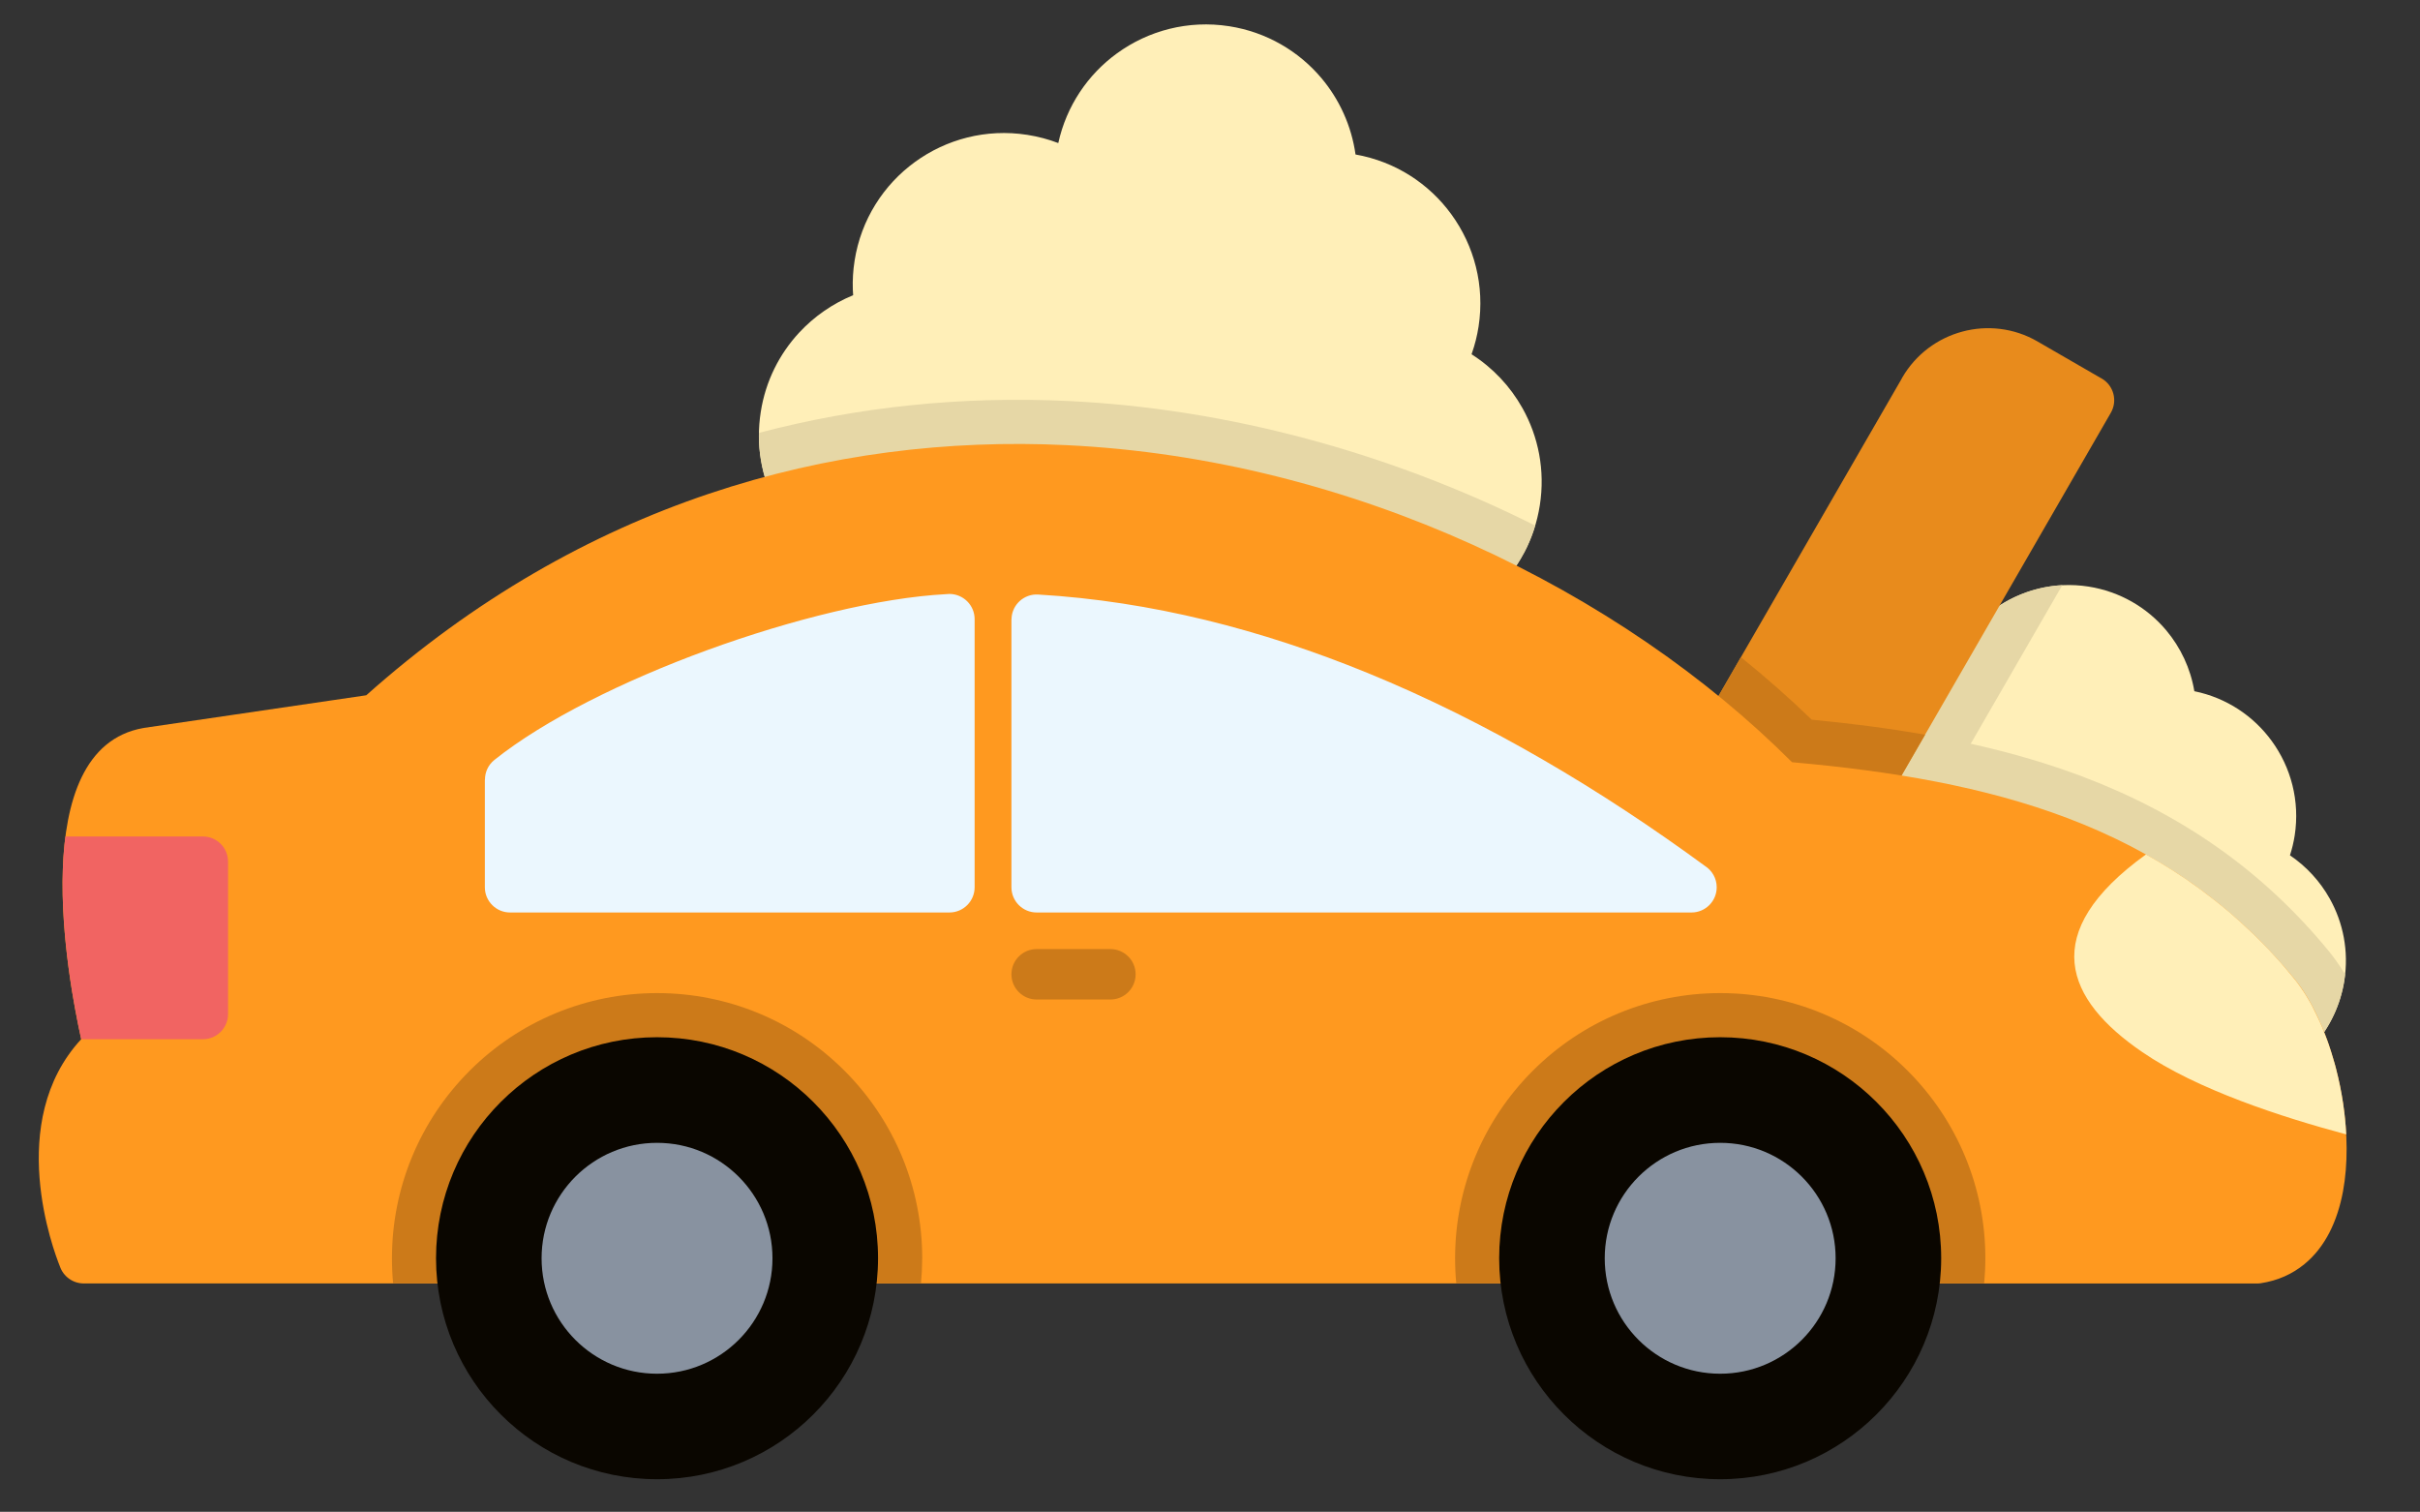 <svg width="453" height="283" viewBox="0 0 453 283" fill="none" xmlns="http://www.w3.org/2000/svg">
<rect x="0" y="0" width="453" height="283" fill="#333333" stroke="none"/>
<path fill-rule="evenodd" clip-rule="evenodd" d="M433.2 195.61C431.48 197.56 428.5 197.75 426.55 196.03C401.93 206.48 327.2 151.42 354.12 130.3C354.42 127.72 356.75 125.86 359.33 126.15C359.39 126.16 359.41 126.16 359.8 126.22L360.27 126.29C361.64 126.5 362.96 126.83 364.21 127.25C365.65 121.81 368.91 117.23 373.22 114.09C378.15 110.5 384.44 108.79 390.94 109.8C396.85 110.73 401.91 113.74 405.47 117.96C408.19 121.19 410.05 125.13 410.76 129.39C416.79 130.62 421.86 134.05 425.25 138.71C428.84 143.64 430.55 149.93 429.54 156.42C429.34 157.7 429.04 158.93 428.66 160.11C431.75 162.21 434.3 164.99 436.1 168.21C438.62 172.7 439.7 178.04 438.84 183.53C438.48 185.81 437.81 187.97 436.88 189.96C435.89 192.08 434.65 193.97 433.2 195.61Z" fill="#FFEFB8"/>
<path fill-rule="evenodd" clip-rule="evenodd" d="M355.78 159.48C347.53 148.44 345.02 137.43 354.11 130.3C354.41 127.72 356.74 125.86 359.32 126.15C359.38 126.16 359.4 126.16 359.79 126.22L360.26 126.29C361.63 126.5 362.95 126.83 364.2 127.25C365.64 121.81 368.9 117.23 373.21 114.09C376.89 111.41 381.33 109.78 386.04 109.54L359.62 155.3C358.64 157.02 357.31 158.42 355.78 159.48Z" fill="#E6D7A6"/>
<path fill-rule="evenodd" clip-rule="evenodd" d="M433.2 195.61C431.48 197.56 428.5 197.75 426.55 196.03C403.87 205.66 338.69 159.7 349.57 135.89C363.32 137.68 377 140.51 389.94 145.41C408.25 152.36 423.55 162.92 435.99 178.12C437.07 179.44 438.06 180.88 438.98 182.41C438.94 182.79 438.89 183.17 438.83 183.55C438.47 185.83 437.8 187.99 436.87 189.98C435.89 192.08 434.65 193.97 433.2 195.61Z" fill="#E6D7A6"/>
<path d="M352.48 151.18C351.18 153.43 348.3 154.2 346.05 152.89C325.22 159.86 317.41 148.37 320.62 141.54C318.37 140.25 317.6 137.38 318.89 135.13L355.93 70.97C355.97 70.88 356.02 70.79 356.07 70.7C358.63 66.28 362.75 63.3 367.34 62.07C371.91 60.84 376.97 61.36 381.39 63.91L381.4 63.92L393.15 70.71C393.24 70.75 393.33 70.8 393.41 70.85C395.66 72.15 396.43 75.03 395.12 77.28L352.48 151.18Z" fill="#E88B1C"/>
<path d="M352.48 151.18C351.18 153.43 348.3 154.2 346.05 152.89C325.22 159.86 317.41 148.37 320.62 141.54C318.37 140.25 317.6 137.38 318.89 135.13L325.88 123.02C330.49 126.74 334.92 130.64 339.14 134.72C346.22 135.4 353.32 136.29 360.36 137.53L352.48 151.18Z" fill="#CC7A19"/>
<path fill-rule="evenodd" clip-rule="evenodd" d="M279.59 110.9C277.69 112.67 274.71 112.56 272.94 110.66C240.91 100.29 196.22 93.95 151.73 96.67C149.43 97.89 146.58 97.02 145.35 94.72C143.95 92.08 142.95 89.18 142.44 86.13C141.95 83.23 141.92 80.18 142.41 77.09C143.31 71.33 145.9 66.25 149.59 62.27C152.41 59.23 155.87 56.83 159.7 55.26C159.68 54.91 159.66 54.57 159.64 54.21C159.58 52.44 159.68 50.64 159.97 48.82V48.81C161.18 41.09 165.41 34.59 171.26 30.33C177.11 26.07 184.58 24.04 192.28 25.24H192.29C194.33 25.56 196.27 26.08 198.1 26.78C199.63 19.81 203.65 13.94 209.07 10C214.92 5.74 222.39 3.71 230.09 4.91H230.1C237.11 6.01 243.11 9.59 247.34 14.6C250.73 18.62 252.99 23.57 253.74 28.92C261.22 30.24 267.52 34.4 271.68 40.12C275.94 45.97 277.97 53.44 276.77 61.15C276.5 62.88 276.08 64.54 275.53 66.11L275.46 66.32C279.45 68.85 282.71 72.33 284.99 76.4C287.98 81.73 289.26 88.07 288.24 94.59C287.73 97.82 286.72 100.81 285.3 103.48H285.29C283.8 106.28 281.87 108.78 279.59 110.9Z" fill="#FFEFB8"/>
<path fill-rule="evenodd" clip-rule="evenodd" d="M279.59 110.9C277.69 112.67 274.71 112.56 272.94 110.66C240.91 100.29 196.22 93.95 151.73 96.67C149.43 97.89 146.58 97.02 145.35 94.72C143.95 92.08 142.95 89.18 142.44 86.13C142.16 84.47 142.03 82.77 142.06 81.03C160.58 76.15 180.01 74.11 200.04 75.07C229.72 76.49 260.03 84.69 287.37 98.38C286.83 100.18 286.13 101.88 285.29 103.47H285.28C283.8 106.28 281.87 108.78 279.59 110.9Z" fill="#E6D7A6"/>
<path d="M285.35 240.25H159.65H86.34H61.7H15.68C13.61 240.25 11.84 238.91 11.21 237.05C10.04 234.16 0.9 209.99 15.2 194.53C12.72 183.35 4.65 140.25 26.78 136.29C26.83 136.28 26.88 136.27 26.93 136.27V136.26L68.56 130.15C109.06 94.08 155.5 81.2 199.66 83.33C253.2 85.9 303.37 110.59 335.45 142.68C354.17 144.34 371.44 147.24 387.01 153.14C403.32 159.33 417.64 168.75 429.6 183.36C433.82 188.51 437.23 197.45 438.6 206.55C439.44 212.13 439.53 217.89 438.59 222.99C437.55 228.59 435.26 233.45 431.36 236.64C429.12 238.48 426.41 239.72 423.19 240.21C422.95 240.25 422.72 240.26 422.49 240.26H390.39H358.66H285.35V240.25Z" fill="#FF991F"/>
<path d="M285.35 240.25H272.6C272.45 238.69 272.38 237.12 272.38 235.53C272.38 222.33 277.58 209.77 286.92 200.44C296.25 191.11 308.81 185.9 322.01 185.9C335.21 185.9 347.77 191.1 357.1 200.44C366.43 209.77 371.64 222.33 371.64 235.53C371.64 237.11 371.56 238.69 371.42 240.25H358.67H285.35ZM172.4 240.25H159.65H86.34H73.59C73.44 238.69 73.37 237.12 73.37 235.53C73.37 222.33 78.57 209.77 87.91 200.44C97.24 191.11 109.8 185.9 123 185.9C136.2 185.9 148.76 191.1 158.09 200.44C167.42 209.77 172.63 222.33 172.63 235.53C172.62 237.12 172.54 238.69 172.4 240.25Z" fill="#CC7A19"/>
<path fill-rule="evenodd" clip-rule="evenodd" d="M15.2 194.53C13.76 188.02 10.42 170.7 12.25 156.58H37.97C40.58 156.58 42.69 158.69 42.69 161.3V189.82C42.69 192.42 40.58 194.54 37.97 194.54H15.2V194.53Z" fill="#F16462"/>
<path fill-rule="evenodd" clip-rule="evenodd" d="M401.71 159.939C405.22 161.899 408.62 164.069 411.89 166.479L411.96 166.529C412.16 166.679 412.36 166.829 412.56 166.979L412.59 167.009C412.79 167.159 412.99 167.309 413.2 167.469L413.24 167.499C413.66 167.819 414.08 168.149 414.5 168.469L414.52 168.489L414.56 168.519C414.96 168.839 415.36 169.159 415.76 169.479L415.85 169.549C416.25 169.879 416.65 170.209 417.05 170.549L417.08 170.569L417.12 170.599C417.31 170.759 417.5 170.929 417.69 171.089L417.71 171.109L417.73 171.129C417.92 171.299 418.11 171.459 418.3 171.629L418.38 171.699C418.56 171.859 418.74 172.019 418.92 172.179L419.01 172.259C419.17 172.399 419.33 172.549 419.49 172.689L419.64 172.829C419.81 172.989 419.98 173.139 420.15 173.299L420.19 173.339L420.23 173.379C420.42 173.549 420.6 173.729 420.79 173.899L420.8 173.909L420.82 173.929C420.99 174.089 421.17 174.259 421.34 174.419L421.41 174.479L421.45 174.519C421.63 174.699 421.82 174.869 422 175.049L422.03 175.079C422.21 175.249 422.38 175.419 422.56 175.599L422.68 175.719C422.84 175.879 423.01 176.039 423.17 176.209L423.22 176.259L423.27 176.309C423.45 176.489 423.63 176.679 423.81 176.859L423.82 176.869C424.01 177.059 424.19 177.249 424.38 177.449L424.48 177.549C424.64 177.719 424.81 177.899 424.97 178.069L425.05 178.159C425.21 178.339 425.38 178.509 425.54 178.689L425.63 178.789L426.12 179.319L426.17 179.379L426.22 179.429C426.4 179.619 426.57 179.819 426.75 180.019C426.93 180.219 427.11 180.429 427.29 180.629L427.38 180.739C427.55 180.929 427.72 181.119 427.88 181.319L427.9 181.349C428.08 181.559 428.26 181.769 428.43 181.979L428.47 182.029C428.64 182.229 428.81 182.439 428.98 182.639L429.01 182.679L429.06 182.739C429.23 182.949 429.4 183.149 429.57 183.359L429.73 183.559L429.76 183.589V183.599L429.79 183.639L429.95 183.839L429.96 183.849L429.99 183.889L430.13 184.079L430.14 184.089L430.15 184.109L430.18 184.149C430.29 184.299 430.4 184.449 430.51 184.609L430.53 184.639L430.54 184.649C430.65 184.809 430.77 184.969 430.88 185.139L430.91 185.189L430.93 185.219L431.07 185.419L431.11 185.469L431.13 185.499L431.29 185.749L431.3 185.769L431.46 186.019L431.48 186.049L431.53 186.119L431.66 186.319L431.68 186.359L431.8 186.559L431.85 186.639L431.86 186.659L432.03 186.939L432.18 187.209L432.2 187.249L432.23 187.299L432.32 187.449L432.35 187.499L432.41 187.599L432.5 187.749L432.57 187.869L432.59 187.909L432.72 188.159L432.74 188.199L432.76 188.229L432.89 188.479L432.91 188.529L432.92 188.549L433.08 188.859L433.09 188.879L433.22 189.149L433.25 189.199V189.209L433.27 189.249L433.39 189.489L433.41 189.539L433.43 189.569L433.58 189.869V189.879L433.74 190.209L433.75 190.229L433.9 190.549L433.91 190.569L434.06 190.889L434.07 190.919L434.21 191.229L434.23 191.269L434.24 191.279L434.37 191.569L434.39 191.619L434.4 191.649L434.52 191.919L434.55 191.979C434.8 192.579 435.05 193.199 435.29 193.819L435.3 193.829C435.39 194.079 435.49 194.329 435.58 194.579L435.59 194.599L435.73 194.979L435.74 195.019L435.86 195.349L435.87 195.369L435.98 195.689L436 195.759L436.01 195.799L436.12 196.139L436.13 196.159L436.26 196.559L436.27 196.599L436.38 196.939L436.39 196.959L436.49 197.279L436.51 197.359L436.52 197.399L436.62 197.739L436.63 197.759L436.66 197.849L436.75 198.159L436.76 198.199L436.86 198.549L436.87 198.569L436.9 198.659L436.97 198.889L436.99 198.969L437 198.999L437.1 199.349L437.11 199.369L437.13 199.459L437.19 199.689L437.21 199.769L437.22 199.799L437.31 200.139V200.149L437.32 200.179V200.189C437.85 202.249 438.28 204.369 438.6 206.499C438.89 208.439 439.09 210.399 439.19 212.349C427.2 209.139 411.31 203.999 401.03 196.949C386.68 187.159 381.31 174.659 401.71 159.939Z" fill="#FFEFB8"/>
<path d="M182.44 115.9V166.09C182.44 168.69 180.33 170.81 177.72 170.81H95.48C92.88 170.81 90.76 168.7 90.76 166.09V145.93H90.78C90.78 144.55 91.38 143.19 92.54 142.26C101.86 134.8 116.77 127.41 132.33 121.72C148.13 115.95 164.78 111.87 177.1 111.22C177.3 111.19 177.5 111.18 177.71 111.18C180.33 111.19 182.44 113.3 182.44 115.9ZM255.97 125.96C278.48 135.16 299.75 147.88 319.15 162.1C320.47 162.94 321.35 164.41 321.35 166.09C321.35 168.69 319.24 170.81 316.63 170.81H194.05C191.45 170.81 189.33 168.7 189.33 166.09V115.99H189.34C189.34 115.9 189.34 115.82 189.35 115.73C189.49 113.14 191.71 111.15 194.31 111.29C215.48 112.53 236.18 117.87 255.97 125.96Z" fill="#EBF7FE"/>
<path fill-rule="evenodd" clip-rule="evenodd" d="M194.05 187.1C191.45 187.1 189.33 184.99 189.33 182.38C189.33 179.78 191.44 177.66 194.05 177.66H207.86C210.46 177.66 212.58 179.77 212.58 182.38C212.58 184.98 210.47 187.1 207.86 187.1H194.05Z" fill="#CC7A19"/>
<path fill-rule="evenodd" clip-rule="evenodd" d="M322 194.16C333.42 194.16 343.77 198.79 351.25 206.28C358.74 213.77 363.37 224.11 363.37 235.53C363.37 246.95 358.74 257.3 351.25 264.78C343.76 272.27 333.42 276.9 322 276.9C310.58 276.9 300.23 272.27 292.75 264.78C285.26 257.29 280.63 246.95 280.63 235.53C280.63 224.11 285.26 213.76 292.75 206.28C300.23 198.79 310.58 194.16 322 194.16ZM122.99 194.16C134.41 194.16 144.76 198.79 152.24 206.28C159.73 213.77 164.36 224.11 164.36 235.53C164.36 246.95 159.73 257.3 152.24 264.78C144.75 272.27 134.41 276.9 122.99 276.9C111.57 276.9 101.22 272.27 93.74 264.78C86.25 257.29 81.62 246.95 81.62 235.53C81.62 224.11 86.25 213.76 93.74 206.28C101.23 198.79 111.57 194.16 122.99 194.16Z" fill="#0A0600"/>
<path d="M122.99 213.93C128.96 213.93 134.36 216.35 138.27 220.26C142.18 224.17 144.6 229.57 144.6 235.54C144.6 241.51 142.18 246.91 138.27 250.82C134.36 254.73 128.96 257.15 122.99 257.15C117.02 257.15 111.62 254.73 107.71 250.82C103.8 246.91 101.38 241.51 101.38 235.54C101.38 229.57 103.8 224.17 107.71 220.26C111.62 216.35 117.03 213.93 122.99 213.93ZM322 213.93C327.97 213.93 333.37 216.35 337.28 220.26C341.19 224.17 343.61 229.57 343.61 235.54C343.61 241.51 341.19 246.91 337.28 250.82C333.37 254.73 327.97 257.15 322 257.15C316.03 257.15 310.63 254.73 306.72 250.82C302.81 246.91 300.39 241.51 300.39 235.54C300.39 229.57 302.81 224.17 306.72 220.26C310.63 216.35 316.03 213.93 322 213.93Z" fill="#8892A0"/>
</svg>
